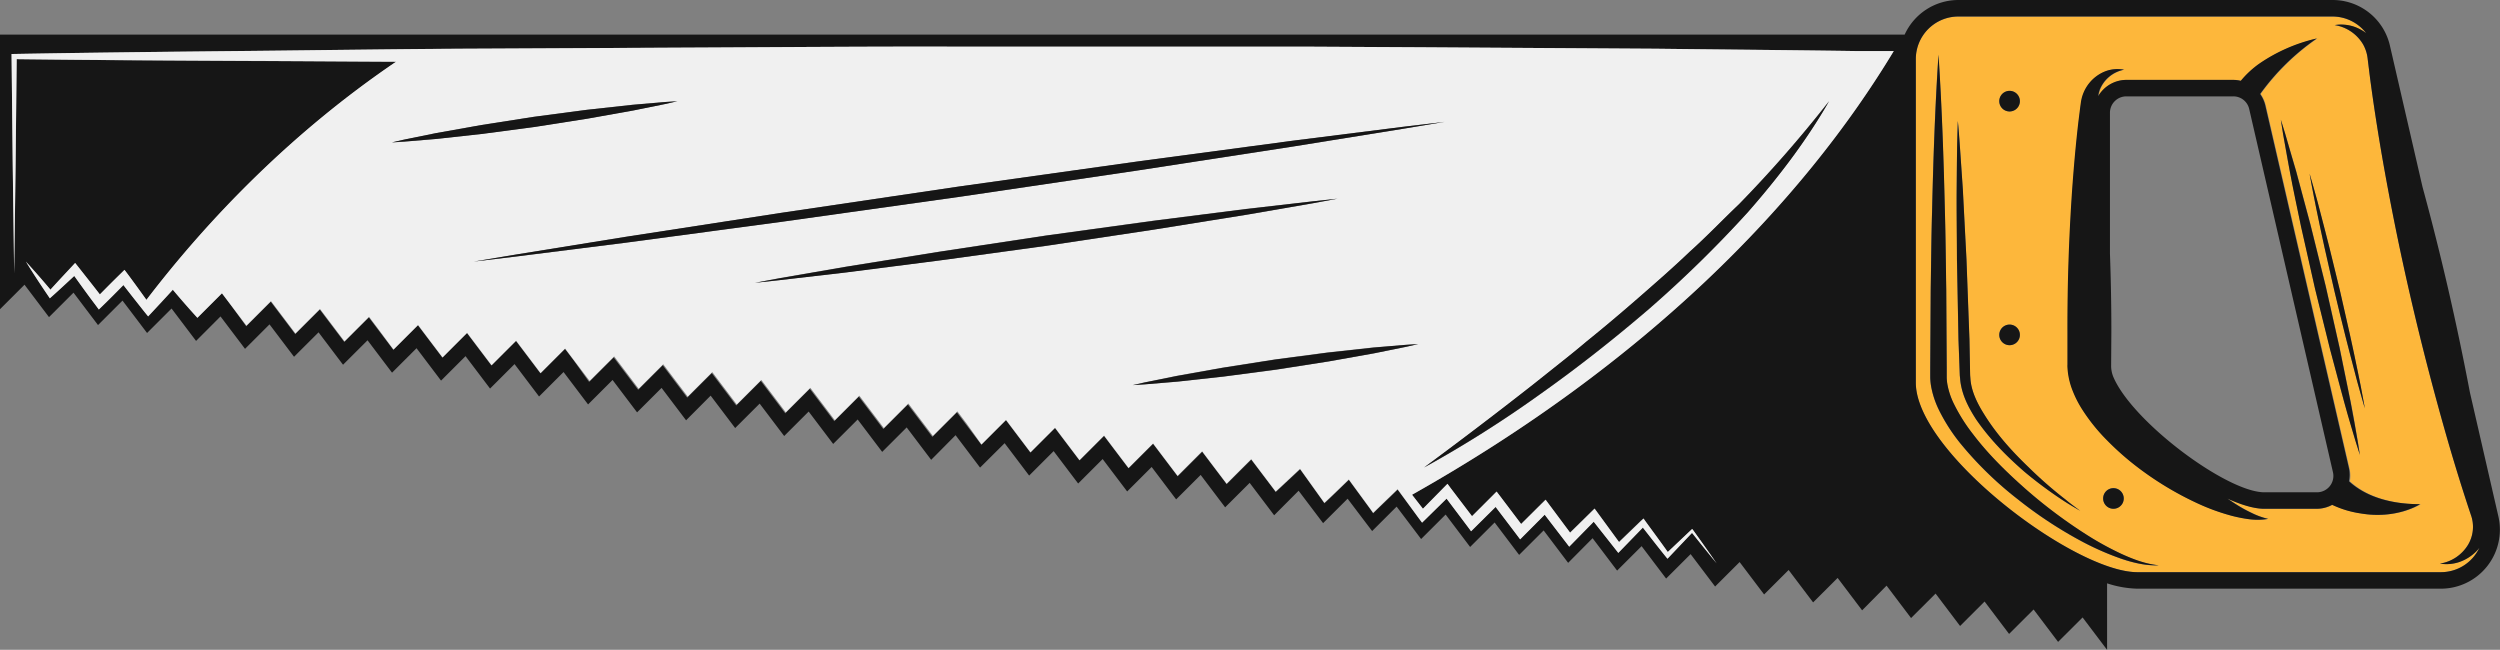 <svg xmlns="http://www.w3.org/2000/svg" width="1080" height="280.71" viewBox="0 0 1080 280.71"><rect x="0" y="0" width="1080" height="280.71" fill="#808080" stroke="none"/><g id="Layer_2" data-name="Layer 2"><g id="instruments02_216093240"><g id="instruments02_216093240-2" data-name="instruments02_216093240"><path d="M1069.86 238.06a19.09 19.09.0 0 1-7.48 4.74 17.4 17.4.0 0 1-8.34.67 17.29 17.29.0 0 0 12.22-8.23 15.15 15.15.0 0 0 1.13-12.92c-3.42-10.24-6.6-20.55-9.63-30.89q-9-31-16.26-62.48t-12.77-63.29c-1.8-10.62-3.46-21.28-4.87-32l-1-8a16.29 16.29.0 0 0-2.05-6.54 17.45 17.45.0 0 0-12.21-8.25 17.53 17.53.0 0 1 8.34.68 18.69 18.69.0 0 1 5.24 2.8 18.38 18.38.0 0 0-14.58-7.19H846a18.39 18.39.0 0 0-18.39 18.39V165.32c0 30.05 68.42 81.86 95.71 81.86h131.13a18.35 18.35.0 0 0 16.62-10.54A16.81 16.81.0 0 1 1069.86 238.06zm-63.57-131.19c1.45 5.93 3 12.25 4.54 18.57l4.23 18.64c1.36 5.95 2.45 11.54 3.48 16.31s1.71 8.79 2.27 11.58.8 4.39.8 4.4h0s-.45-1.57-1.25-4.3-1.9-6.66-3.12-11.38-2.74-10.22-4.18-16.15-3-12.24-4.53-18.56-2.89-12.7-4.24-18.64-2.44-11.54-3.47-16.32-1.72-8.78-2.28-11.57l-.8-4.41h0s.46 1.58 1.25 4.3 1.9 6.65 3.13 11.38S1004.85 101 1006.29 106.87zm13.17 89.59-1.92-6.11c-1.14-3.91-2.76-9.5-4.71-16.2s-3.91-14.6-6.17-23c-2.09-8.45-4.33-17.48-6.57-26.5-2-9.07-4.05-18.14-6-26.65-1.74-8.54-3.36-16.51-4.76-23.35s-2.29-12.59-3-16.6l-1-6.32h0s.7 2.23 1.91 6.12S990 67.32 992 74c1.8 6.74 3.91 14.6 6.17 23 2.1 8.46 4.33 17.48 6.57 26.5l6 26.65c1.74 8.54 3.36 16.51 4.76 23.35s2.28 12.59 3 16.6 1 6.31 1 6.32zM868.13 140.23a4.45 4.45.0 1 1-4.44 4.44A4.44 4.44.0 0 1 868.13 140.23zM863.69 43.7a4.45 4.45.0 1 1 4.44 4.45A4.44 4.44.0 0 1 863.69 43.7zm12.52 158a178.37 178.37.0 0 0 16 14c2 1.64 3.62 2.84 4.73 3.68l1.69 1.29-1.83-1.09c-1.19-.71-3-1.72-5.13-3.13a178.68 178.68.0 0 1-17.29-12.81c-6.71-5.88-14.3-13.15-20.76-22.55-3.06-4.77-6-10.16-6.78-16.55l-.23-2.39-.08-2.19-.16-4.4-.33-8.84c-.22-11.81-.45-23.61-.66-34.68.0-11.07-.09-21.4-.12-30.26s.2-16.25.26-21.42.24-8.13.24-8.13.25 3 .68 8.11.87 12.53 1.48 21.38c.46 8.85 1 19.17 1.57 30.24.41 11.07.85 22.87 1.29 34.68.06 2.95.11 5.91.17 8.85l.08 4.4.05 2.19.15 2c.51 5.23 3 10.31 5.86 14.84C862.79 188.12 869.89 195.65 876.21 201.73zm39.68 39.52a121 121 0 0 1-15.67-6.84 182.69 182.69.0 0 1-28.6-18.71 154.64 154.64.0 0 1-24.68-24 77.1 77.1.0 0 1-9.51-14.88 39.15 39.15.0 0 1-3-8.76 26.15 26.15.0 0 1-.59-4.82c-.06-1.53.0-2.85.0-4.28l.2-33.82c.19-11.27.26-22.55.59-33.82.52-22.54 1.29-45.09 2.77-67.63 1.47 22.54 2.24 45.09 2.76 67.63.33 11.27.4 22.55.59 33.82l.2 33.82c0 1.38.0 2.88.0 4.16a20 20 0 0 0 .41 3.56 32.46 32.46.0 0 0 2.4 7.23 74.92 74.92.0 0 0 8.5 13.64c6.61 8.72 14.58 16.53 22.91 23.87a214.07 214.07.0 0 0 26.79 20 130.52 130.52.0 0 0 14.67 8c5.06 2.31 10.35 4.31 16 4.84C926.93 244.49 921.26 243.1 915.89 241.25zm-7.34-25.91a4.45 4.45.0 1 1 4.44 4.45A4.45 4.45.0 0 1 908.55 215.34zM1020 221.81a43.29 43.29.0 0 1-12.33-3.72 14 14 0 0 1-6.7 1.7H978.23c-4.21.0-9.71-1.62-15.78-4.37 1.29.88 2.58 1.77 3.91 2.6a59.77 59.77.0 0 0 6.52 3.58 32.45 32.45.0 0 0 7.1 2.57 27.91 27.91.0 0 1-7.86.18 60.5 60.5.0 0 1-7.79-1.5 90.31 90.31.0 0 1-14.86-5.4 138.2 138.2.0 0 1-27-16.46 121.19 121.19.0 0 1-12-10.7 79.49 79.49.0 0 1-10.6-13.09 46.71 46.71.0 0 1-4.24-8.19 31.63 31.63.0 0 1-2.32-10.4 11.17 11.17.0 0 1 0-1.16v-.95-1.9-3.8-7.59q0-30.39 2-60.78c.72-10.13 1.61-20.26 2.8-30.39.33-2.6.58-4.93 1-7.73a17 17 0 0 1 3.63-8.43 16.66 16.66.0 0 1 7-5.1 14.91 14.91.0 0 1 8-.65 14.1 14.1.0 0 0-10.43 8.5 12.46 12.46.0 0 0-.71 2.89 14.16 14.16.0 0 1 12.22-7h46.2a13.89 13.89.0 0 1 3.16.41 40.66 40.66.0 0 1 8-7.43 72.43 72.43.0 0 1 24.92-10.88 100.21 100.21.0 0 0-24.51 24 14.12 14.12.0 0 1 2.23 4.92l36.18 156.88a14.07 14.07.0 0 1 .16 5.51c4.48 4.18 13.71 9.91 30.68 9.91C1045.61 217.82 1035.62 224.46 1020 221.81z" fill="#fdb73b"/><path d="M1067 169.51q-4.23-22.24-9.3-44.3-5.14-22.33-11.18-44.48l-14.06-60.95A25.38 25.38.0 0 0 1007.6.0H846a25.51 25.51.0 0 0-23.18 14.94H0V133.58L10.59 123l10.58 14 10.58-10.57 10.59 14 10.58-10.57L58 136.54h0l5.53 7.31 10.58-10.57 10.59 14L95.26 136.7l10.59 14 10.58-10.57 10.59 14 10.59-10.56 10.58 14L158.78 147l10.58 14 10.58-10.57 10.59 14 10.58-10.57 10.59 14 10.58-10.57 10.59 14 10.58-10.57 10.59 14 10.58-10.57 10.59 14 10.58-10.57 10.59 14L307 170.92l10.59 14 10.58-10.56 10.59 14 10.58-10.57 10.59 14 10.58-10.57 10.59 14 10.58-10.57 10.58 14L412.81 188l10.58 14L434 191.45l10.59 14 10.58-10.57 10.59 14 10.58-10.57 10.59 14 10.58-10.57 10.58 14 10.59-10.57 10.58 14 10.59-10.57 10.58 14L561 212l10.58 14 10.59-10.56 7.22 9.54h0l3.37 4.44 10.58-10.56 10.58 14 10.59-10.57 10.58 14 10.59-10.57 10.58 14 10.59-10.57 10.58 14L688 232.5l10.59 14 10.58-10.56 10.59 14 10.58-10.56 10.58 14 10.59-10.57 10.58 14 10.59-10.57 10.58 14 10.59-10.57 10.58 14L815 253l10.58 14 10.59-10.57 10.58 14 10.59-10.57 10.58 14 10.59-10.56 10.58 14 10.59-10.56 10.58 14V252a45 45 0 0 0 13.05 2.31h131.13a25.51 25.51.0 0 0 24.86-31.24zm-12.51 77.67H923.35c-27.29.0-95.71-51.81-95.71-81.86V25.51A18.39 18.39.0 0 1 846 7.12H1007.6a18.38 18.38.0 0 1 14.58 7.19 18.69 18.69.0 0 0-5.24-2.8 17.53 17.53.0 0 0-8.34-.68 17.45 17.45.0 0 1 12.21 8.25 16.29 16.29.0 0 1 2.05 6.54l1 8.05c1.41 10.71 3.07 21.37 4.87 32q5.48 31.86 12.77 63.29t16.26 62.48c3 10.34 6.21 20.65 9.63 30.89a15.15 15.15.0 0 1-1.13 12.92 17.29 17.29.0 0 1-12.22 8.23 17.4 17.4.0 0 0 8.34-.67 19.09 19.09.0 0 0 7.48-4.74 16.81 16.81.0 0 0 1.24-1.42A18.35 18.35.0 0 1 1054.48 247.18zm-323.55-17-9.87 10.4-.74.78-.71-.88c-3.36-4.15-6.63-8.38-9.92-12.58l-9.39 9.68-1.22 1.26L698 237.44l-9.51-12.14-9 9.17-1.58 1.61-1.39-1.81-9.21-12-8.86 8.89-1.74 1.75-1.5-2-9.1-12-8.83 8.76-1.76 1.75-1.48-2-9.11-12.1-8.94 8.78-1.64 1.6L613 224l-9.23-12.46-9.26 8.94-1.3 1.27-1-1.43-9.51-13c-3.23 3.12-6.45 6.26-9.73 9.34l-.83.77-.62-.88-9.89-13.82c-3.48 3.3-7 6.55-10.51 9.82h0l-6.58-8.69-4-5.3-4.62 4.6-6 6-6.58-8.69-4-5.3-4.6 4.6-6 6L502.1 197l-4-5.29-4.6 4.59-6 6-6.58-8.69-4-5.3-4.6 4.6-6 6-6.58-8.69-4-5.3-4.61 4.6-6 6-6.57-8.69-4-5.3-4.61 4.6-6 6-6.58-8.69-4-5.3-4.6 4.6-6 6-6.58-8.69-4-5.3-4.6 4.6-6 6-6.58-8.7-4-5.29-4.6 4.6-6 6-6.58-8.7-4-5.29-4.6 4.59-6 6-6.57-8.69-4-5.3-4.61 4.6-6 6-6.57-8.69-4-5.3-4.61 4.6-6 6-6.58-8.69-4-5.3-4.61 4.6-6 6-6.58-8.69-4-5.3-4.61 4.6-6 6L248.06 156l-4-5.3-4.6 4.6-6 6-6.57-8.7-4-5.29-4.6 4.59-6 6-6.57-8.69-4-5.3-4.61 4.6-6 6-6.58-8.69-4-5.3-4.61 4.6-6 6-6.58-8.69-4-5.3-4.61 4.6-6 6-6.58-8.69-4-5.3-4.61 4.6-6 6-6.57-8.69-4-5.3-4.6 4.6-6 6L99.88 132l-4-5.29-4.61 4.6-6 6h0c-3.65-4-7.16-8-10.62-12.13-3 3.37-6.15 6.69-9.24 10L64 136.68 62.64 135c-3.12-3.95-6.25-7.88-9.32-11.87-2.93 3-5.87 5.94-8.86 8.85l-1.76 1.73-1.47-2c-3.11-4.12-6.12-8.32-9.15-12.5-3.12 2.9-6.24 5.82-9.43 8.66l-1.11 1-.76-1.12c-3.29-4.84-6.52-9.73-9.59-14.74 3.65 4 7.16 8 10.61 12.12 3.05-3.38 6.16-6.69 9.25-10l1.42-1.53 1.37 1.72c3.11 4 6.24 7.88 9.31 11.87 2.93-3 5.87-5.93 8.86-8.85l1.76-1.72 1.47 1.95c2.73 3.61 5.38 7.28 8 11 26.8-35.06 62.8-72.31 107.87-102.86-21.23-.1-42.46-.27-63.69-.35C74 26.14 40.64 26 7.23 25.55l-.47 45.7-.62 46.82L5.52 71.25 5 24.43V23.34h1.11c33.77-.61 67.54-.95 101.3-1.31s67.54-.85 101.3-1L310 20.5c33.77-.17 67.54-.43 101.3-.35h152l50.65.27 101.3.63c28.71.34 57.42.57 86.14 1H818.1C778.43 87.81 711.34 156.64 610 213.73l4.69 6.07 8.91-9.05 1.7-1.72 1.47 1.94 9.13 12 8.81-8.85 1.78-1.8 1.53 2 9.07 12 8.85-8.79 1.73-1.72 1.44 1.94 9.14 12.27 9.05-8.88 1.53-1.5 1.24 1.7 9.32 12.74 9.46-9.13L710 224l.86 1.19c3.23 4.44 6.5 8.85 9.68 13.32L730.57 229l.47-.45.37.51q5.13 7.13 10.14 14.33Q736.2 236.8 730.93 230.2z" fill="#161616"/><path d="M1014.77 202.4 978.59 45.52a14.12 14.12.0 0 0-2.23-4.92 100.21 100.21.0 0 1 24.51-24A72.43 72.43.0 0 0 976 27.49a40.66 40.66.0 0 0-8 7.43 13.89 13.89.0 0 0-3.16-.41h-46.2a14.16 14.16.0 0 0-12.22 7 12.46 12.46.0 0 1 .71-2.89 14.1 14.1.0 0 1 10.43-8.5 14.91 14.91.0 0 0-8 .65 16.66 16.66.0 0 0-7 5.1 17 17 0 0 0-3.63 8.43c-.4 2.8-.65 5.13-1 7.73-1.19 10.13-2.08 20.26-2.8 30.39q-2.08 30.39-2 60.78v7.59 3.8 1.9.95a11.17 11.17.0 0 0 0 1.16 31.63 31.63.0 0 0 2.32 10.4 46.71 46.71.0 0 0 4.24 8.19 79.49 79.49.0 0 0 10.6 13.09 121.19 121.19.0 0 0 12 10.7 138.2 138.2.0 0 0 27 16.46 90.31 90.31.0 0 0 14.86 5.4 60.5 60.5.0 0 0 7.79 1.5 27.91 27.91.0 0 0 7.86-.18 32.45 32.45.0 0 1-7.1-2.57 59.77 59.77.0 0 1-6.52-3.58c-1.33-.83-2.62-1.72-3.91-2.6 6.07 2.75 11.57 4.37 15.78 4.37h22.71a14 14 0 0 0 6.7-1.7 43.29 43.29.0 0 0 12.33 3.72c15.65 2.65 25.64-4 25.64-4-17 0-26.2-5.73-30.68-9.91A14.07 14.07.0 0 0 1014.77 202.4zm-102-40.06a12.68 12.68.0 0 1-.76-4.15l.1-15q0-16.82-.61-33.63V48.71a7.08 7.08.0 0 1 7.07-7.08h46.2a7 7 0 0 1 6.89 5.49L1007.84 204a7.08 7.08.0 0 1-6.9 8.67H978.23C961.85 212.67 920.52 181.75 912.76 162.34z" fill="#161616"/><path d="M731 228.5l-.47.45-10.06 9.51c-3.18-4.47-6.45-8.88-9.68-13.32L710 224l-1.1 1.06-9.46 9.13-9.32-12.74-1.24-1.7-1.53 1.5-9.05 8.88-9.14-12.27-1.44-1.94L666 217.59l-8.85 8.79-9.07-12-1.53-2-1.78 1.8L635.92 223l-9.13-12L625.32 209l-1.7 1.72-8.91 9.05L610 213.73C711.34 156.64 778.43 87.81 818.1 22.05H801.38c-28.72-.42-57.43-.65-86.14-1l-101.3-.63-50.65-.27h-152c-33.76-.08-67.53.18-101.3.35L208.73 21c-33.76.12-67.53.66-101.3 1s-67.53.7-101.3 1.31L5 23.34v1.09l.49 46.82.62 46.82.62-46.82.47-45.7c33.41.42 66.81.59 100.21.76 21.23.08 42.46.25 63.69.35C126.06 57.21 90.06 94.46 63.26 129.52c-2.64-3.67-5.29-7.34-8-11l-1.47-1.95L52 118.34c-3 2.92-5.93 5.88-8.86 8.85-3.07-4-6.2-7.92-9.31-11.87l-1.37-1.72-1.42 1.53c-3.09 3.32-6.2 6.63-9.25 10-3.45-4.1-7-8.17-10.61-12.12 3.07 5 6.3 9.9 9.59 14.74l.76 1.12 1.11-1c3.19-2.84 6.31-5.76 9.43-8.66 3 4.18 6 8.38 9.15 12.5l1.47 2L44.46 132c3-2.91 5.93-5.87 8.86-8.85 3.07 4 6.2 7.92 9.32 11.87L64 136.68l1.42-1.52c3.09-3.32 6.19-6.64 9.24-10 3.46 4.1 7 8.17 10.62 12.13h0l6-6 4.61-4.6 4 5.29 6.57 8.7 6-6 4.6-4.6 4 5.3 6.57 8.69 6-6 4.61-4.6 4 5.3 6.58 8.69 6-6 4.61-4.6 4 5.3L170 151l6-6 4.61-4.6 4 5.3 6.58 8.69 6-6 4.61-4.6 4 5.3 6.57 8.69 6-6 4.6-4.59 4 5.29 6.57 8.7 6-6 4.6-4.6 4 5.3 6.58 8.69 6-6 4.61-4.6 4 5.3 6.58 8.69 6-6 4.61-4.6 4 5.3 6.58 8.69 6-6 4.61-4.6 4 5.3 6.57 8.69 6-6 4.61-4.6 4 5.3 6.57 8.69 6-6 4.6-4.59 4 5.29 6.58 8.7 6-6 4.6-4.6 4 5.29 6.58 8.7 6-6 4.6-4.6 4 5.3 6.58 8.69 6-6 4.6-4.6 4 5.3L424 192l6-6 4.61-4.6 4 5.3 6.57 8.69 6-6 4.61-4.6 4 5.3 6.58 8.69 6-6 4.6-4.6 4 5.3 6.58 8.69 6-6 4.6-4.59 4 5.29 6.58 8.69 6-6 4.6-4.6 4 5.3 6.58 8.69 6-6 4.62-4.6 4 5.3 6.58 8.69h0c3.52-3.27 7-6.52 10.51-9.82l9.89 13.82.62.88.83-.77c3.28-3.08 6.5-6.22 9.73-9.34l9.51 13 1 1.43 1.3-1.27 9.26-8.94L613 224l1.34 1.81 1.64-1.6 8.94-8.78 9.11 12.1 1.48 2 1.76-1.75 8.83-8.76 9.1 12 1.5 2 1.74-1.75 8.86-8.89 9.21 12 1.39 1.81 1.58-1.61 9-9.17L698 237.44l1.11 1.42 1.22-1.26 9.39-9.68c3.29 4.2 6.56 8.43 9.92 12.58l.71.88.74-.78 9.87-10.4q5.25 6.62 10.62 13.14-5-7.2-10.14-14.33zM755 91.74a512.79 512.79.0 0 1-42.57 41.74c-15.08 12.94-30.69 25.25-46.89 36.72A503.29 503.29.0 0 1 615.22 202q23.92-17.64 47.2-35.9L674 156.87c3.87-3.06 7.7-6.15 11.46-9.34 7.66-6.2 15.13-12.62 22.59-19s14.83-13 21.92-19.78c7.35-6.55 14.13-13.67 21.23-20.5A538.88 538.88.0 0 0 790.12 43.7C780.24 60.91 768.08 76.8 755 91.74zM188.75 60l-14.09 1.21-5.35.34 5.23-1.19L188.4 57.5 208.05 54l22.6-3.55 22.69-3 19.84-2.18 14.09-1.21 5.36-.34-5.24 1.19-13.85 2.81-19.66 3.51-22.6 3.55-22.68 3zm81.65 44.86-47.61 6L204.7 113l18-3 47.39-7.64L337.12 92l76.94-11.38 77-10.8 67.26-9 47.61-6 18.09-2.17-18 3-47.39 7.64L491.64 73.62 414.7 85l-77 10.8zm181.87 1.33L406 112.5l-40.4 5.14L337 121l-10.87 1.14 10.75-2 28.4-4.91 40.21-6.47 46.16-7 46.25-6.37 40.4-5.14L566.92 87l10.88-1.14-10.76 2-28.39 4.91L498.44 99.2zm76.38 56.51-19.85 2.18L494.71 166l-5.35.34 5.24-1.18 13.85-2.82 19.65-3.51 22.6-3.55 22.69-3 19.84-2.18L607.32 149l5.36-.34-5.24 1.19-13.85 2.81-19.66 3.51-22.6 3.55z" fill="#f0f0f0"/><path d="M730 108.71C722.87 115.53 715.4 122 708 128.49s-14.93 12.84-22.59 19c-3.76 3.19-7.59 6.28-11.46 9.34l-11.57 9.21q-23.29 18.27-47.2 35.9a503.29 503.29.0 0 0 50.27-31.78c16.2-11.47 31.81-23.78 46.89-36.72A512.79 512.79.0 0 0 755 91.74c13.13-14.94 25.29-30.83 35.17-48a538.88 538.88.0 0 1-38.93 44.51C744.09 95 737.31 102.16 730 108.71z" fill="#161616"/><path d="M414.7 85l76.94-11.38 67.07-10.34 47.39-7.64 18-3L606 54.79l-47.61 6-67.26 9-77 10.8L337.12 92l-67.07 10.34L222.66 110l-18 3 18.09-2.17 47.61-6 67.26-9z" fill="#161616"/><path d="M538.65 92.73 567 87.82l10.76-2L566.92 87l-28.63 3.3-40.4 5.14-46.25 6.37-46.16 7-40.21 6.47-28.4 4.91-10.75 2L337 121l28.63-3.31L406 112.5l46.25-6.36 46.17-6.94z" fill="#161616"/><path d="M231.28 54.8l22.6-3.55 19.66-3.51 13.85-2.81 5.24-1.19-5.36.34-14.09 1.21-19.84 2.18-22.69 3L208.05 54 188.4 57.5l-13.86 2.81-5.23 1.19 5.35-.34L188.75 60l19.85-2.18z" fill="#161616"/><path d="M573.93 156.13l19.66-3.51 13.85-2.81 5.24-1.19-5.36.34-14.09 1.21-19.84 2.18-22.69 3-22.6 3.55-19.65 3.51L494.6 165.2l-5.24 1.18 5.35-.34 14.09-1.21 19.85-2.18 22.68-3z" fill="#161616"/><path d="M1015.43 173.54c-1.4-6.84-3-14.81-4.76-23.35l-6-26.65c-2.24-9-4.47-18-6.57-26.5-2.26-8.42-4.37-16.28-6.17-23-2-6.7-3.57-12.29-4.71-16.19s-1.91-6.11-1.91-6.12h0l1 6.32c.72 4 1.76 9.74 3 16.6s3 14.81 4.76 23.35c1.9 8.51 3.93 17.58 6 26.65 2.24 9 4.48 18.05 6.57 26.5 2.26 8.42 4.36 16.28 6.17 23s3.57 12.29 4.71 16.2l1.92 6.11h0s-.37-2.31-1-6.32S1016.68 180.4 1015.43 173.54z" fill="#161616"/><path d="M997.74 75.05h0l.8 4.41c.56 2.79 1.27 6.8 2.28 11.57s2.12 10.37 3.47 16.32 2.79 12.29 4.24 18.64 3.08 12.64 4.53 18.56 3 11.42 4.18 16.15 2.38 8.62 3.12 11.38 1.25 4.3 1.25 4.3h0s-.29-1.61-.8-4.4-1.26-6.81-2.27-11.58-2.12-10.36-3.48-16.31l-4.23-18.64c-1.54-6.32-3.09-12.64-4.54-18.57s-3-11.41-4.17-16.14S999.73 82.1 999 79.35 997.74 75.07 997.74 75.05z" fill="#161616"/><path d="M902 231.37a214.07 214.07.0 0 1-26.79-20c-8.33-7.34-16.3-15.15-22.91-23.87a74.92 74.92.0 0 1-8.5-13.64 32.46 32.46.0 0 1-2.4-7.23 20 20 0 0 1-.41-3.56c0-1.28.0-2.78.0-4.16l-.2-33.82c-.19-11.27-.26-22.55-.59-33.82-.52-22.54-1.29-45.09-2.76-67.63-1.48 22.54-2.25 45.09-2.77 67.63-.33 11.27-.4 22.55-.59 33.82l-.2 33.82c0 1.43.0 2.75.0 4.28a26.15 26.15.0 0 0 .59 4.82 39.15 39.15.0 0 0 3 8.76 77.1 77.1.0 0 0 9.51 14.88 154.64 154.64.0 0 0 24.68 24 182.69 182.69.0 0 0 28.6 18.71 121 121 0 0 0 15.67 6.84c5.37 1.85 11 3.24 16.72 3-5.64-.53-10.93-2.53-16-4.84A130.52 130.52.0 0 1 902 231.37z" fill="#161616"/><path d="M851.26 164.11l-.15-2-.05-2.19-.08-4.4c-.06-2.94-.11-5.9-.17-8.85-.44-11.81-.88-23.61-1.29-34.68-.58-11.07-1.11-21.39-1.57-30.24-.61-8.85-1.12-16.22-1.48-21.38s-.68-8.11-.68-8.11-.09 3-.24 8.13-.15 12.56-.26 21.42.08 19.19.12 30.26c.21 11.07.44 22.87.66 34.68l.33 8.84.16 4.4.08 2.19.23 2.39c.79 6.39 3.72 11.78 6.78 16.55 6.46 9.4 14.05 16.67 20.76 22.55a178.68 178.68.0 0 0 17.29 12.81c2.17 1.41 3.94 2.42 5.13 3.13l1.83 1.09L897 219.45c-1.11-.84-2.74-2-4.73-3.68a178.37 178.37.0 0 1-16-14c-6.32-6.08-13.42-13.61-19.09-22.78C854.3 174.42 851.77 169.34 851.26 164.11z" fill="#161616"/><path d="M868.13 48.15a4.45 4.45.0 1 0-4.44-4.45A4.45 4.45.0 0 0 868.13 48.15z" fill="#161616"/><path d="M868.13 149.12a4.45 4.45.0 1 0-4.44-4.45A4.45 4.45.0 0 0 868.13 149.12z" fill="#161616"/><path d="M913 219.79a4.45 4.45.0 1 0-4.44-4.45A4.45 4.45.0 0 0 913 219.79z" fill="#161616"/></g></g></g></svg>